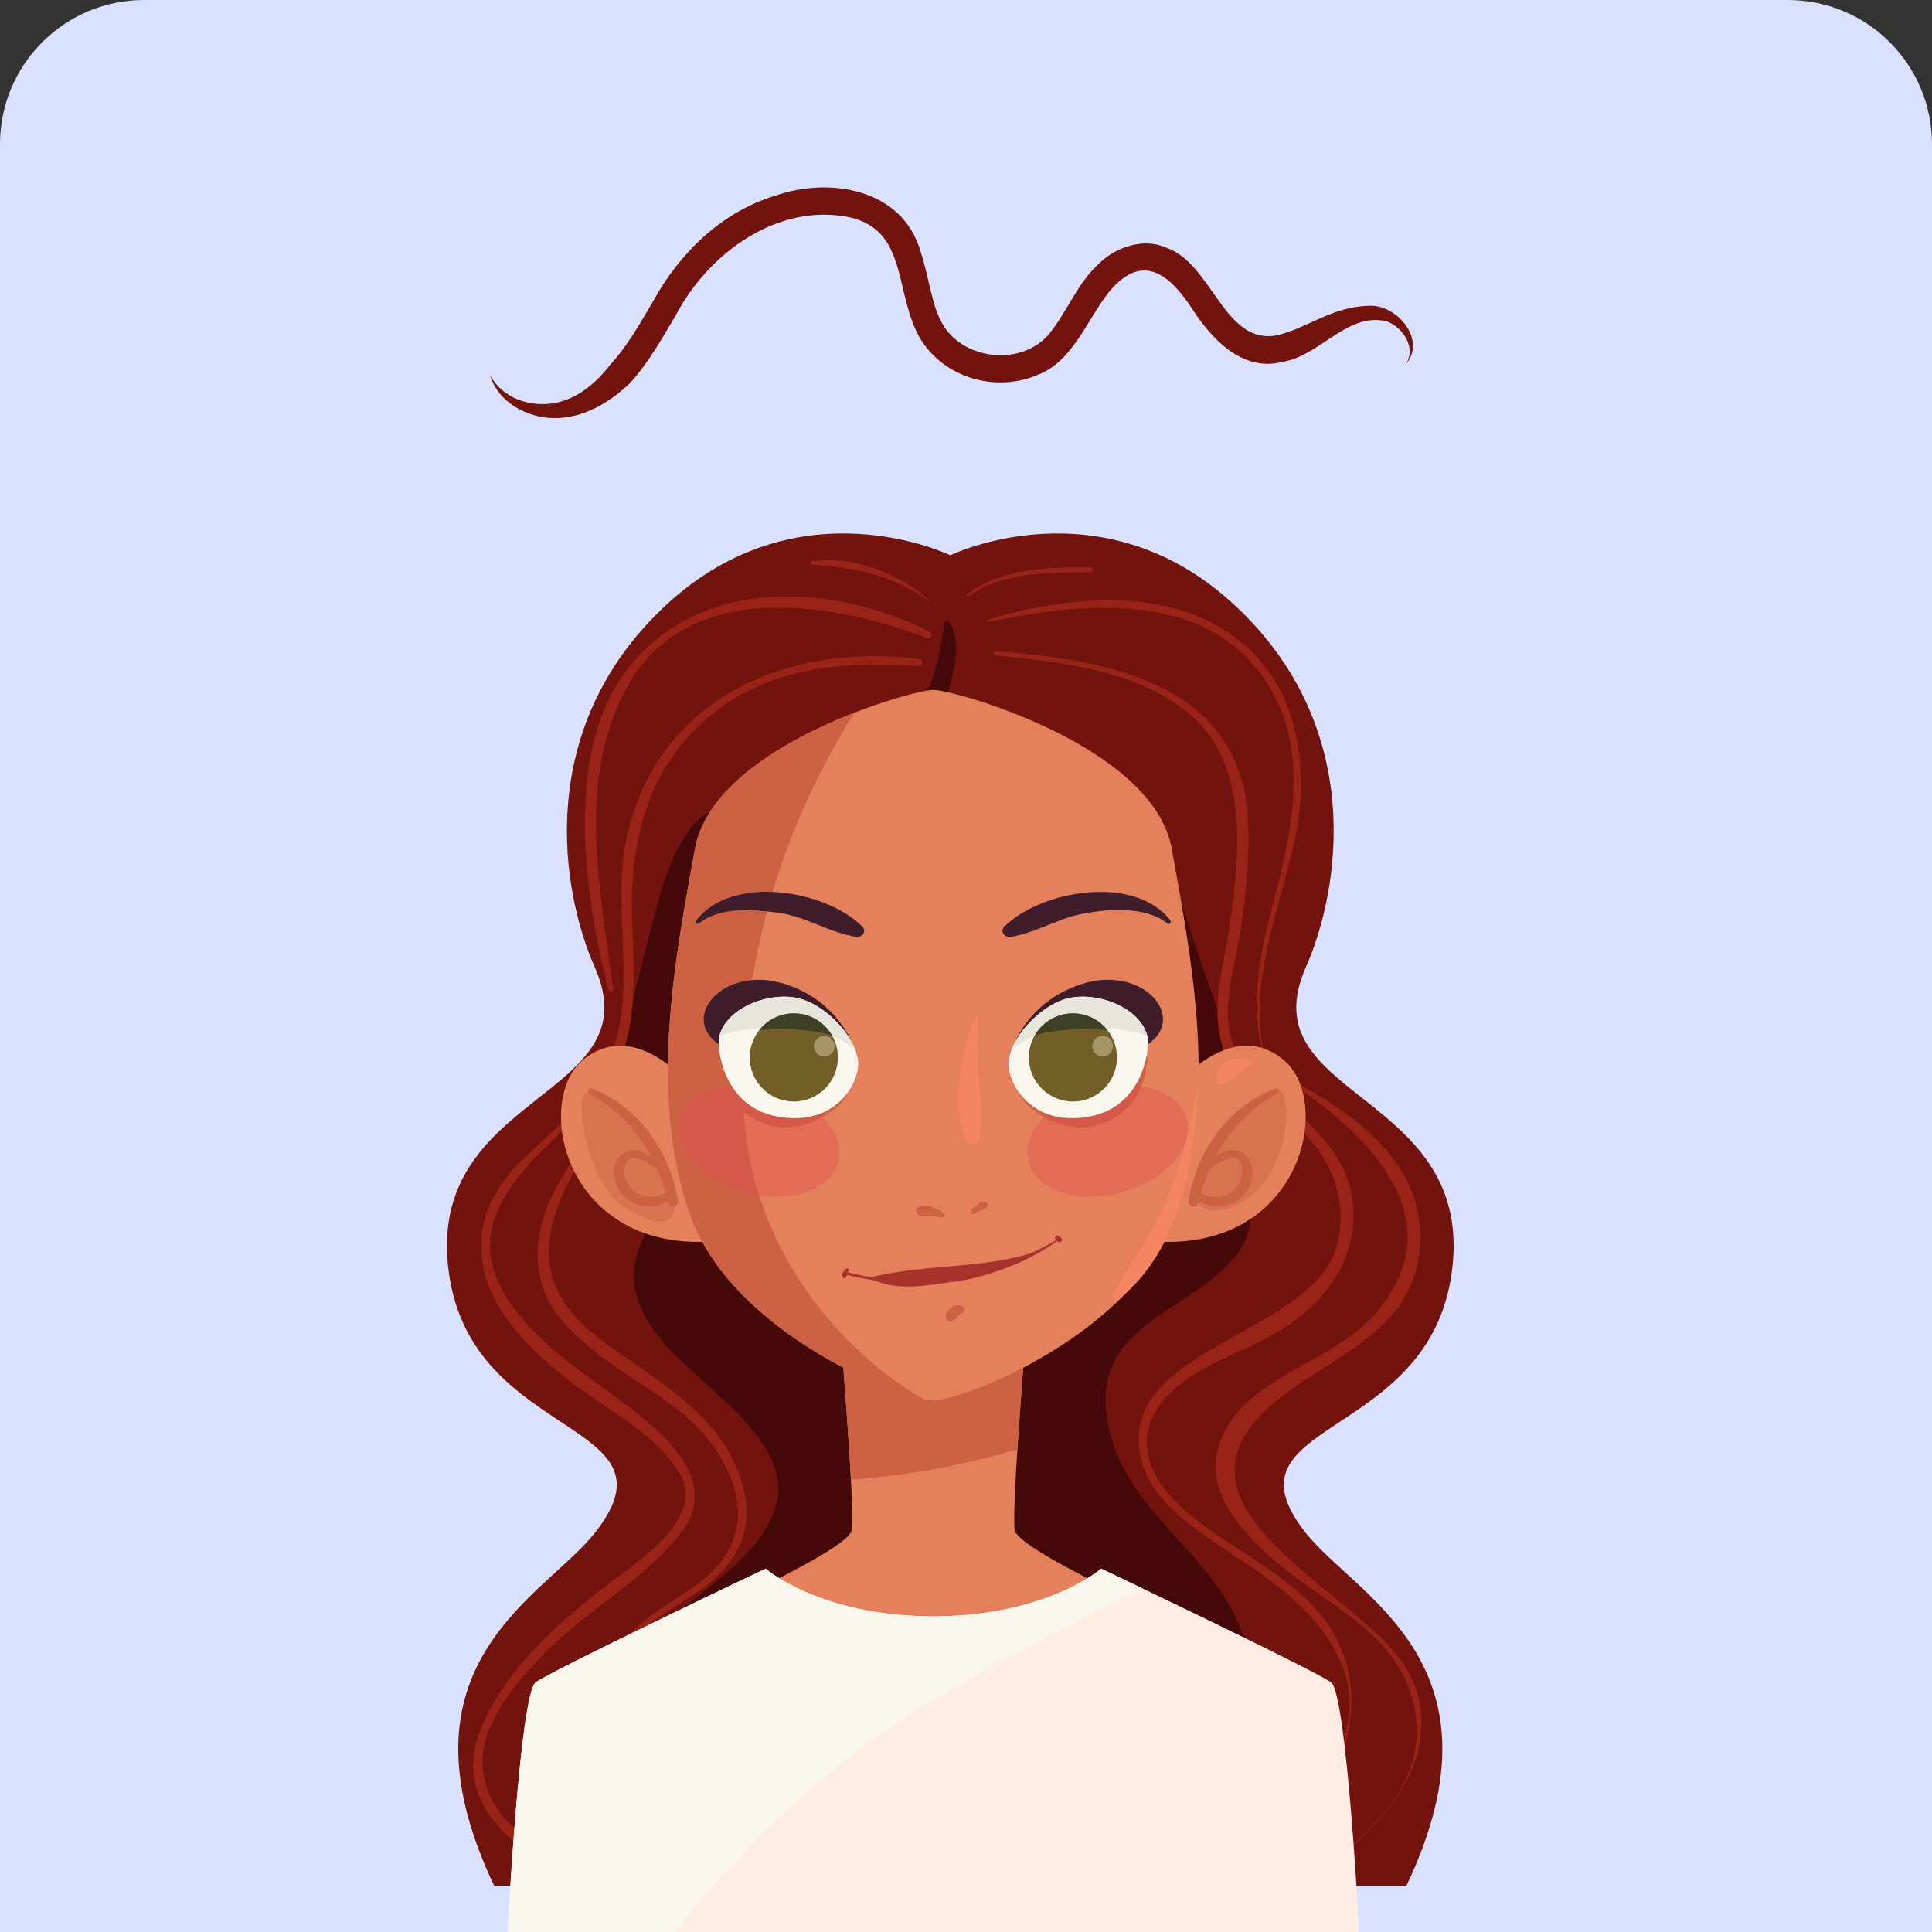 <svg width="134" height="134" viewBox="0 0 134 134" fill="none" xmlns="http://www.w3.org/2000/svg">
<rect x="0" y="0" width="134" height="134" fill="#333333" stroke="none"/>
<path d="M0 10C0 4.477 4.477 0 10 0H124C129.523 0 134 4.477 134 10V134H0V10Z" fill="#DAE1FE"/>
<path d="M34.277 130.798C26.953 115.398 37.758 110.748 41.253 106.327C47.47 98.46 32.78 100.075 31.137 88.31C29.369 75.654 45.319 76.245 41.253 67.091C38.935 61.855 36.971 50.529 46.196 41.966C55.42 33.403 65.911 38.513 65.911 38.513C65.911 38.513 76.403 33.403 85.627 41.966C94.851 50.529 92.888 61.855 90.57 67.091C86.511 76.245 102.454 75.654 100.685 88.31C99.042 100.075 84.353 98.46 90.57 106.327C94.065 110.748 104.869 115.398 97.546 130.798H34.277Z" fill="#72130D"/>
<path d="M78.539 55.632C79.388 60.491 80.272 65.42 81.247 70.265C81.714 72.59 82.549 74.776 82.737 77.157C82.918 79.441 81.874 81.327 81.275 83.458C81.031 84.328 81.971 84.934 82.709 84.565C87.353 82.246 86.385 76.378 85.16 72.277C84.275 69.318 83.134 66.429 82.222 63.471C81.386 60.769 80.495 57.831 78.811 55.527C78.713 55.395 78.518 55.471 78.546 55.639L78.539 55.632Z" fill="#440908"/>
<path d="M50.492 55.833C47.032 56.3 45.813 61.82 45.124 64.535C44.094 68.573 41.358 77.373 45.312 80.45C45.848 80.868 46.6 80.875 46.976 80.234C48.076 78.375 47.644 76.419 47.651 74.338C47.665 71.636 48.166 68.949 48.487 66.276C48.925 62.649 49.628 59.572 50.791 56.14C50.861 55.938 50.652 55.812 50.485 55.833H50.492Z" fill="#440908"/>
<path d="M80.35 58.027C80.12 63.993 78.512 69.729 81.729 75.006C83.796 78.445 88.844 82.581 85.857 86.939C82.418 91.297 75.303 91.756 76.911 99.101C78.29 105.067 84.026 107.587 86.087 113.094C88.154 118.83 88.154 124.107 82.188 126.635L58.093 126.864C53.276 125.716 38.816 123.425 43.411 115.621C45.709 111.493 53.276 108.736 53.965 103.689C54.425 99.331 47.769 95.655 45.479 92.445C42.263 88.087 44.79 85.56 47.087 81.662C51.445 74.087 51.675 65.371 51.904 56.878L80.357 58.027H80.35Z" fill="#440908"/>
<path d="M69.038 45.455C73.618 45.949 78.506 46.388 82.265 49.326C86.658 52.758 85.983 59.142 85.314 64.001C84.848 67.405 83.567 70.747 85.398 73.956C86.4 75.718 88.537 76.915 90.034 78.217C92.408 80.278 93.585 83.529 92.666 86.55C90.793 92.732 77.023 93.561 79.209 101.434C80.114 104.699 84.263 106.927 86.832 108.716C89.498 110.568 91.942 112.566 93.153 115.678C94.42 118.922 92.638 122.709 91.294 125.605C91.239 125.724 91.413 125.835 91.475 125.71C93.369 121.756 94.789 117.815 92.701 113.652C90.716 109.691 85.391 107.561 82.202 104.79C79.397 102.353 78.38 99.234 81.29 96.499C83.254 94.654 86.045 93.846 88.35 92.537C91.552 90.72 94.037 87.72 93.87 83.905C93.661 79.233 89.436 77.082 86.574 74.13C83.998 71.471 85.662 67.322 86.101 64.217C86.428 61.892 86.658 59.58 86.581 57.227C86.254 47.397 77.016 45.789 69.045 45.163C68.857 45.149 68.864 45.434 69.045 45.455H69.038Z" fill="#992317"/>
<path d="M88.773 74.61C94.433 78.251 101.283 84.329 95.352 91.158C92.268 94.709 85.925 95.495 84.484 100.452C83.189 104.907 89.218 108.987 92.198 111.062C95.282 113.213 97.865 115.385 98.234 119.388C98.624 123.628 95.379 126.99 92.163 129.176C92.142 129.19 92.163 129.225 92.184 129.211C96.333 126.482 100.413 121.274 97.733 116.06C95.004 110.755 80.767 105.228 87.353 98.252C91.112 94.263 97.948 93.073 98.477 86.549C98.972 80.451 93.576 77.033 88.835 74.499C88.766 74.464 88.703 74.561 88.773 74.61Z" fill="#992317"/>
<path d="M68.542 43.15C75.274 41.708 84.073 40.859 88.111 47.751C90.979 52.638 89.406 58.417 88.097 63.492C86.997 67.773 86.6 71.052 88.299 75.208C88.306 75.236 88.348 75.222 88.341 75.194C85.911 69.256 88.668 63.784 89.873 57.901C90.652 54.066 90.248 49.415 87.742 46.234C83.182 40.448 74.842 41.068 68.5 42.982C68.395 43.017 68.437 43.163 68.542 43.143V43.15Z" fill="#992317"/>
<path d="M63.732 45.705C54.675 44.563 45.722 48.371 43.501 57.895C42.172 63.604 44.782 69.521 41.538 74.861C38.774 79.414 32.711 81.14 33.449 87.441C33.915 91.451 38.057 94.834 41.141 96.964C43.292 98.447 45.646 99.826 47.073 102.081C49.092 105.277 44.149 108.361 42.116 109.927C38.559 112.656 34.827 115.984 33.219 120.272C31.576 124.658 35.21 128.056 38.83 129.775C39.171 129.935 39.443 129.483 39.122 129.274C36.588 127.589 33.95 126.169 33.511 122.834C33.108 119.792 35.683 116.854 37.598 114.849C40.55 111.751 44.608 109.663 47.24 106.3C49.161 103.85 47.866 101.427 45.903 99.533C42.478 96.227 38.266 94.444 35.419 90.42C31.005 84.141 37.821 80.026 41.455 75.961C44.316 72.758 44.031 68.129 43.856 64.154C43.599 58.194 44.991 52.709 50.018 49.047C53.895 46.22 59.11 45.824 63.732 46.199C64.059 46.227 64.046 45.74 63.732 45.698V45.705Z" fill="#992317"/>
<path d="M64.49 43.825C57.849 40.456 48.757 39.926 43.654 46.227C39.004 51.97 40.535 62.127 42.199 68.657C42.241 68.838 42.547 68.804 42.526 68.616C41.67 61.821 39.992 54.379 43.327 47.953C47.427 40.045 57.543 41.709 64.317 44.25C64.56 44.34 64.72 43.95 64.49 43.832V43.825Z" fill="#992317"/>
<path d="M43.146 75.836C40.431 79.637 36.143 83.939 37.577 89.049C38.795 93.4 45.137 95.837 48.096 98.719C50.825 101.379 52.587 105.5 49.697 108.674C47.936 110.603 45.346 111.522 43.557 113.45C40.94 116.277 42.422 120.328 43.87 123.315C43.933 123.44 44.149 123.35 44.1 123.218C43.293 121.199 42.478 119.235 42.506 117.022C42.548 113.687 45.917 112.058 48.298 110.471C51.563 108.299 52.607 105.479 51.097 101.803C49.454 97.814 45.235 95.552 41.942 93.129C38.767 90.79 37.215 88.13 38.531 84.141C39.505 81.183 41.629 78.516 43.195 75.85C43.209 75.829 43.174 75.808 43.16 75.829L43.146 75.836Z" fill="#992317"/>
<path d="M64.406 41.584C62.255 39.732 59.178 38.534 56.31 38.924C56.164 38.945 56.213 39.161 56.345 39.168C59.206 39.342 62.005 39.906 64.358 41.653C64.393 41.681 64.441 41.618 64.406 41.591V41.584Z" fill="#992317"/>
<path d="M67.151 41.36C69.637 39.62 72.721 39.731 75.624 39.69C75.84 39.69 75.84 39.362 75.624 39.355C72.7 39.314 69.504 39.411 67.068 41.221C66.984 41.284 67.068 41.43 67.151 41.367V41.36Z" fill="#992317"/>
<path d="M65.472 43.219C65.305 44.862 64.971 46.29 64.407 47.856C63.927 49.193 63.3 50.467 63.245 51.901C63.217 52.646 64.303 52.757 64.512 52.075C64.999 50.474 65.5 48.872 65.953 47.264C66.294 46.032 66.614 44.25 65.82 43.136C65.709 42.976 65.493 43.038 65.472 43.233V43.219Z" fill="#440908"/>
<path d="M71.251 91.311C71.251 91.311 70.171 104.273 70.366 106.083C70.561 107.893 86.984 114.605 90.103 116.867C93.222 119.13 93.312 126.565 92.317 132.907H37.145C36.149 126.565 36.24 119.13 39.359 116.867C42.478 114.605 58.9 107.893 59.095 106.083C59.29 104.273 58.211 91.311 58.211 91.311H71.251Z" fill="#E5805C"/>
<path d="M71.25 91.311H58.211C58.211 91.311 58.782 98.189 59.019 102.623C62.917 102.338 66.795 101.656 70.568 100.514C70.833 96.295 71.25 91.311 71.25 91.311Z" fill="#CC6144"/>
<path d="M64.735 133.999H94.273C94.273 133.999 93.41 117.507 92.324 116.686C91.238 115.871 76.375 108.798 76.375 108.798C76.375 108.798 72.588 112.105 64.735 112.105C56.882 112.105 53.102 108.798 53.102 108.798C53.102 108.798 38.238 115.871 37.152 116.686C36.066 117.5 35.203 133.999 35.203 133.999H64.742H64.735Z" fill="#FFECE3"/>
<path d="M64.519 118.043C69.281 115.189 74.251 112.606 79.257 110.176C77.544 109.355 76.375 108.798 76.375 108.798C76.375 108.798 72.588 112.105 64.735 112.105C56.882 112.105 53.102 108.798 53.102 108.798C53.102 108.798 38.238 115.871 37.152 116.686C36.066 117.5 35.203 133.999 35.203 133.999H46.864C51.709 127.699 57.55 122.304 64.519 118.05V118.043Z" fill="#F9F7ED"/>
<path d="M81.908 74.957C81.908 74.957 85.577 70.662 89.016 73.502C92.469 76.35 90.353 86.555 80.404 86.124L81.908 74.957Z" fill="#E5805C"/>
<path d="M83.105 83.423C83.655 84.474 86.593 84.14 88.208 81.146C89.823 78.153 89.231 75.159 88.437 75.507C87.644 75.855 81.789 80.896 83.112 83.423H83.105Z" fill="#D87350"/>
<path d="M88.668 75.632L88.62 75.493H88.494L88.432 75.507C85.341 76.677 83.092 79.573 82.431 83.255C82.41 83.36 82.438 83.464 82.507 83.548C82.577 83.631 82.681 83.68 82.786 83.68C82.939 83.68 83.064 83.583 83.106 83.423C83.113 83.395 83.12 83.367 83.127 83.339C83.537 83.562 83.99 83.68 84.45 83.68C85.473 83.68 86.615 83.061 86.844 81.668C86.998 80.728 86.545 79.956 85.737 79.796C85.25 79.698 84.735 79.921 84.296 80.234C85.306 78.327 86.74 76.851 88.578 75.834C88.647 75.793 88.689 75.709 88.668 75.632ZM86.016 81.905C85.724 82.594 85.111 83.005 84.366 83.005C83.997 83.005 83.635 82.907 83.301 82.719C83.468 82.162 83.656 81.633 83.872 81.125C84.269 80.819 84.7 80.513 85.215 80.366C85.577 80.262 85.835 80.325 85.995 80.568C86.225 80.909 86.183 81.515 86.023 81.912L86.016 81.905Z" fill="#CC6144"/>
<path d="M86.747 73.495C85.904 73.147 84.282 73.704 84.352 74.769C84.366 75.027 84.595 75.228 84.86 75.152C85.598 74.95 86.016 74.142 86.747 73.913C86.969 73.843 86.942 73.572 86.747 73.488V73.495Z" fill="#F48462"/>
<path d="M47.56 74.957C47.56 74.957 43.891 70.662 40.452 73.502C36.999 76.35 39.115 86.555 49.064 86.124L47.56 74.957Z" fill="#E5805C"/>
<path d="M40.778 75.771C39.678 75.688 40.73 82.065 43.222 83.673C45.714 85.288 47.079 85.086 46.724 83.005C46.368 80.923 42.992 75.931 40.778 75.771Z" fill="#D87350"/>
<path d="M41.037 75.507L40.974 75.493C40.891 75.493 40.821 75.549 40.8 75.632L40.779 75.779L40.884 75.834C42.722 76.851 44.163 78.327 45.165 80.234C44.734 79.921 44.211 79.698 43.724 79.796C42.917 79.956 42.457 80.728 42.617 81.668C42.847 83.061 43.982 83.68 45.012 83.68C45.478 83.68 45.931 83.562 46.335 83.339C46.342 83.367 46.349 83.395 46.356 83.423C46.397 83.576 46.523 83.68 46.676 83.68C46.78 83.68 46.885 83.631 46.954 83.548C47.024 83.464 47.045 83.36 47.031 83.255C46.37 79.573 44.121 76.677 41.03 75.507H41.037ZM45.102 83.005C44.358 83.005 43.738 82.594 43.453 81.905C43.285 81.515 43.251 80.902 43.48 80.561C43.592 80.394 43.745 80.318 43.954 80.318C44.044 80.318 44.149 80.332 44.26 80.366C44.768 80.513 45.207 80.819 45.604 81.125C45.82 81.626 46.014 82.162 46.175 82.719C45.84 82.907 45.471 83.005 45.109 83.005H45.102Z" fill="#CC6144"/>
<path d="M64.736 47.849C63.302 47.849 49.49 51.712 48.202 58.869C46.914 66.026 44.909 75.828 47.847 84.203C50.778 92.578 62.731 97.138 64.736 97.138C66.741 97.138 78.694 92.578 81.625 84.203C84.556 75.828 82.551 66.026 81.27 58.869C79.982 51.712 66.17 47.849 64.736 47.849Z" fill="#E5805C"/>
<path d="M51.557 76.447C51.411 66.52 54.286 57.344 59.257 49.435C54.739 51.19 49.009 54.385 48.202 58.876C46.914 66.032 44.909 75.835 47.847 84.209C50.541 91.902 60.844 96.372 64.053 97.047C63.594 96.782 63.142 96.504 62.703 96.204C56.18 91.763 51.738 84.425 51.557 76.447Z" fill="#CC6144"/>
<path d="M67.694 70.418C66.698 72.952 65.883 76.385 66.956 79.016C67.123 79.427 67.777 79.531 67.902 79.016C68.237 77.652 67.979 76.308 67.882 74.923C67.777 73.433 67.728 71.929 67.854 70.439C67.861 70.342 67.728 70.342 67.701 70.418H67.694Z" fill="#F48462"/>
<path d="M83.065 75.285C82.662 77.777 82.042 80.165 81.179 82.539C80.204 85.226 78.554 87.37 77.155 89.814C77.037 90.023 77.294 90.329 77.503 90.162C81.889 86.82 82.871 80.401 83.114 75.285C83.114 75.257 83.072 75.257 83.072 75.285H83.065Z" fill="#F48462"/>
<path d="M58.729 75.904C57.294 77.032 55.324 77.47 53.542 77.067C51.69 76.649 50.848 74.783 50.04 73.3C49.999 73.224 49.866 73.258 49.873 73.342C50.033 75.639 51.029 77.296 53.278 78.02C55.171 78.626 57.726 77.561 58.764 75.932C58.777 75.911 58.749 75.89 58.729 75.904Z" fill="#CC6144"/>
<path d="M70.738 75.904C72.172 77.032 74.142 77.47 75.924 77.067C77.776 76.649 78.618 74.783 79.426 73.3C79.468 73.224 79.6 73.258 79.593 73.342C79.433 75.639 78.438 77.296 76.189 78.02C74.295 78.626 71.74 77.561 70.703 75.932C70.689 75.911 70.717 75.89 70.738 75.904Z" fill="#CC6144"/>
<g style="mix-blend-mode:multiply" opacity="0.4">
<path d="M82.302 77.637C82.838 79.614 80.826 81.883 77.798 82.705C74.769 83.526 71.88 82.594 71.344 80.617C70.808 78.639 72.82 76.37 75.849 75.548C78.877 74.727 81.766 75.66 82.302 77.637Z" fill="#E24D4D"/>
</g>
<g style="mix-blend-mode:multiply" opacity="0.4">
<path d="M47.172 77.637C46.636 79.614 48.648 81.883 51.677 82.705C54.705 83.526 57.594 82.594 58.13 80.617C58.666 78.639 56.654 76.37 53.626 75.548C50.598 74.727 47.708 75.66 47.172 77.637Z" fill="#E24D4D"/>
</g>
<path d="M65.496 84.258C65.391 84.014 65.036 83.882 64.807 83.778C64.451 83.611 64.103 83.555 63.727 83.708C63.393 83.847 63.56 84.293 63.853 84.341C64.131 84.39 64.403 84.341 64.688 84.348C64.925 84.348 65.196 84.481 65.419 84.418C65.489 84.397 65.531 84.328 65.496 84.258Z" fill="#CC6144"/>
<path d="M67.396 84.21C67.57 84.237 67.786 84.05 67.939 83.98C68.162 83.882 68.392 83.889 68.503 83.646C68.545 83.555 68.496 83.437 68.42 83.388C68.176 83.235 67.953 83.416 67.751 83.569C67.598 83.681 67.306 83.889 67.299 84.091C67.299 84.154 67.341 84.196 67.396 84.21Z" fill="#CC6144"/>
<path d="M73.446 85.907C68.9 88.56 63.846 89.555 58.68 88.219C58.569 88.191 58.52 88.365 58.631 88.393C63.574 89.674 69.29 89.026 73.481 85.97C73.516 85.942 73.481 85.893 73.446 85.914V85.907Z" fill="#A8332D"/>
<path d="M58.673 87.997C58.603 88.073 58.534 88.15 58.471 88.233C58.388 88.338 58.388 88.435 58.422 88.561C58.45 88.651 58.583 88.7 58.645 88.616C58.715 88.533 58.757 88.477 58.784 88.366C58.805 88.275 58.833 88.192 58.868 88.108C58.91 87.997 58.757 87.92 58.68 87.997H58.673Z" fill="#A8332D"/>
<path d="M73.174 85.838C73.174 85.991 73.299 86.124 73.445 86.151C73.633 86.193 73.724 85.957 73.571 85.845C73.494 85.796 73.431 85.741 73.348 85.706C73.257 85.671 73.174 85.762 73.174 85.838Z" fill="#A8332D"/>
<path d="M60.35 88.65C62.161 89.632 64.326 89.138 66.268 88.88C68.405 88.602 70.18 87.822 72.074 86.854C72.13 86.827 72.095 86.729 72.032 86.75C68.315 88.059 64.172 87.62 60.358 88.609C60.337 88.609 60.337 88.644 60.358 88.65H60.35Z" fill="#A8332D"/>
<path d="M59.487 73.341C59.487 73.341 58.617 69.554 54.405 68.238C50.193 66.916 47.109 70.55 49.845 72.422C52.588 74.295 59.487 73.341 59.487 73.341Z" fill="#3F1D2B"/>
<path d="M49.86 72.033C49.748 72.688 50.131 76.711 53.849 77.428C57.566 78.145 59.328 75.667 59.516 73.989C59.711 72.312 57.427 69.694 55.332 69.228C53.243 68.761 50.215 69.972 49.853 72.033H49.86Z" fill="#F9F7ED"/>
<path d="M55.338 69.227C53.306 68.775 50.403 69.903 49.908 71.859C50.994 71.497 52.115 71.309 53.278 71.232C55.283 71.121 57.267 71.344 58.944 72.527C59.084 72.625 59.209 72.736 59.341 72.847C58.77 71.316 56.995 69.596 55.338 69.227Z" fill="#E8E5DD"/>
<path d="M58.116 73.342C58.116 75.027 56.752 76.398 55.06 76.398C53.368 76.398 52.004 75.034 52.004 73.342C52.004 71.651 53.368 70.286 55.06 70.286C56.752 70.286 58.116 71.651 58.116 73.342Z" fill="#725F28"/>
<path d="M55.553 71.428C56.25 71.504 57.015 71.581 57.705 71.818C57.175 70.906 56.194 70.286 55.059 70.286C54.078 70.286 53.207 70.753 52.65 71.47C53.604 71.302 54.614 71.317 55.553 71.428Z" fill="#3D3F26"/>
<path d="M57.893 72.562C57.893 72.959 57.573 73.279 57.176 73.279C56.779 73.279 56.459 72.959 56.459 72.562C56.459 72.165 56.779 71.845 57.176 71.845C57.573 71.845 57.893 72.165 57.893 72.562Z" fill="#A59568"/>
<path d="M69.986 73.341C69.986 73.341 70.856 69.554 75.068 68.238C79.28 66.916 82.364 70.55 79.628 72.422C76.885 74.295 69.986 73.341 69.986 73.341Z" fill="#3F1D2B"/>
<path d="M79.615 72.033C79.726 72.688 79.336 76.711 75.626 77.428C71.908 78.145 70.147 75.667 69.959 73.989C69.764 72.312 72.047 69.694 74.143 69.228C76.231 68.761 79.26 69.972 79.622 72.033H79.615Z" fill="#F9F7ED"/>
<path d="M74.136 69.227C76.169 68.775 79.072 69.903 79.566 71.859C78.48 71.497 77.359 71.309 76.197 71.232C74.184 71.121 72.207 71.344 70.53 72.527C70.39 72.625 70.265 72.736 70.133 72.847C70.704 71.316 72.479 69.596 74.136 69.227Z" fill="#E8E5DD"/>
<path d="M71.357 73.342C71.357 75.027 72.722 76.398 74.414 76.398C76.105 76.398 77.47 75.034 77.47 73.342C77.47 71.651 76.105 70.286 74.414 70.286C72.722 70.286 71.357 71.651 71.357 73.342Z" fill="#725F28"/>
<path d="M73.919 71.428C73.223 71.504 72.457 71.581 71.768 71.818C72.297 70.906 73.278 70.286 74.413 70.286C75.395 70.286 76.265 70.753 76.822 71.47C75.868 71.302 74.859 71.317 73.919 71.428Z" fill="#3D3F26"/>
<path d="M75.758 72.562C75.758 72.959 76.078 73.279 76.475 73.279C76.872 73.279 77.192 72.959 77.192 72.562C77.192 72.165 76.872 71.845 76.475 71.845C76.078 71.845 75.758 72.165 75.758 72.562Z" fill="#A59568"/>
<path d="M81.174 63.832C78.675 60.636 72.228 61.729 69.659 64.27C69.332 64.597 69.68 65.036 70.07 64.98C71.755 64.737 73.245 63.769 74.915 63.414C76.732 63.031 79.447 62.822 80.958 64.041C81.104 64.159 81.278 63.985 81.16 63.839L81.174 63.832Z" fill="#3F1D2B"/>
<path d="M48.502 64.034C49.957 62.864 52.282 63.073 54.036 63.317C55.93 63.581 57.531 64.702 59.397 64.974C59.787 65.029 60.135 64.591 59.808 64.263C57.246 61.722 50.792 60.629 48.3 63.825C48.189 63.971 48.356 64.145 48.502 64.027V64.034Z" fill="#3F1D2B"/>
<path d="M66.715 90.565C66.471 90.495 66.158 90.523 65.956 90.69C65.858 90.767 65.775 90.864 65.705 90.962C65.629 91.08 65.615 91.205 65.601 91.345C65.58 91.581 65.879 91.728 66.067 91.616C66.144 91.574 66.22 91.533 66.283 91.477C66.339 91.428 66.38 91.365 66.443 91.317C66.513 91.261 66.582 91.129 66.708 91.087C66.944 91.004 66.979 90.648 66.708 90.572L66.715 90.565Z" fill="#CC6144"/>
<path d="M34.006 26.031C34.845 27.631 36.751 28.237 38.392 27.968C40.016 27.7 41.339 26.581 42.338 25.28C43.471 24.049 44.341 22.524 45.272 20.942C47.104 17.579 50.038 14.71 53.72 13.591C57.451 12.26 62.597 13.022 63.859 17.479C64.478 19.367 64.606 21.186 65.391 22.505C66.928 25.118 71.26 25.456 73.03 22.811C74.108 21.38 74.819 19.536 76.258 18.254C77.361 17.148 79.34 16.46 80.902 17.185C84.088 18.286 84.909 23.962 88.572 23.255C90.686 22.761 92.395 21.261 94.943 21.211C96.855 21.073 98.993 23.574 97.498 25.262C98.288 24.118 97.253 22.63 96.132 22.274C93.387 21.674 91.58 24.674 88.952 25.099C86.165 25.824 84.014 23.486 82.679 21.411C81.374 19.417 79.616 17.629 77.478 19.654C75.732 21.23 74.727 24.912 72.074 25.956C69.189 27.25 65.531 26.299 63.81 23.461C62.015 20.305 62.977 16.073 59.044 15.098C54.057 13.985 49.15 17.485 46.84 21.924C45.922 23.449 45.009 25.13 43.692 26.574C42.301 27.906 40.469 29.018 38.448 29C36.573 28.987 34.545 27.918 34 26.037L34.006 26.031Z" fill="#72130D"/>
</svg>

